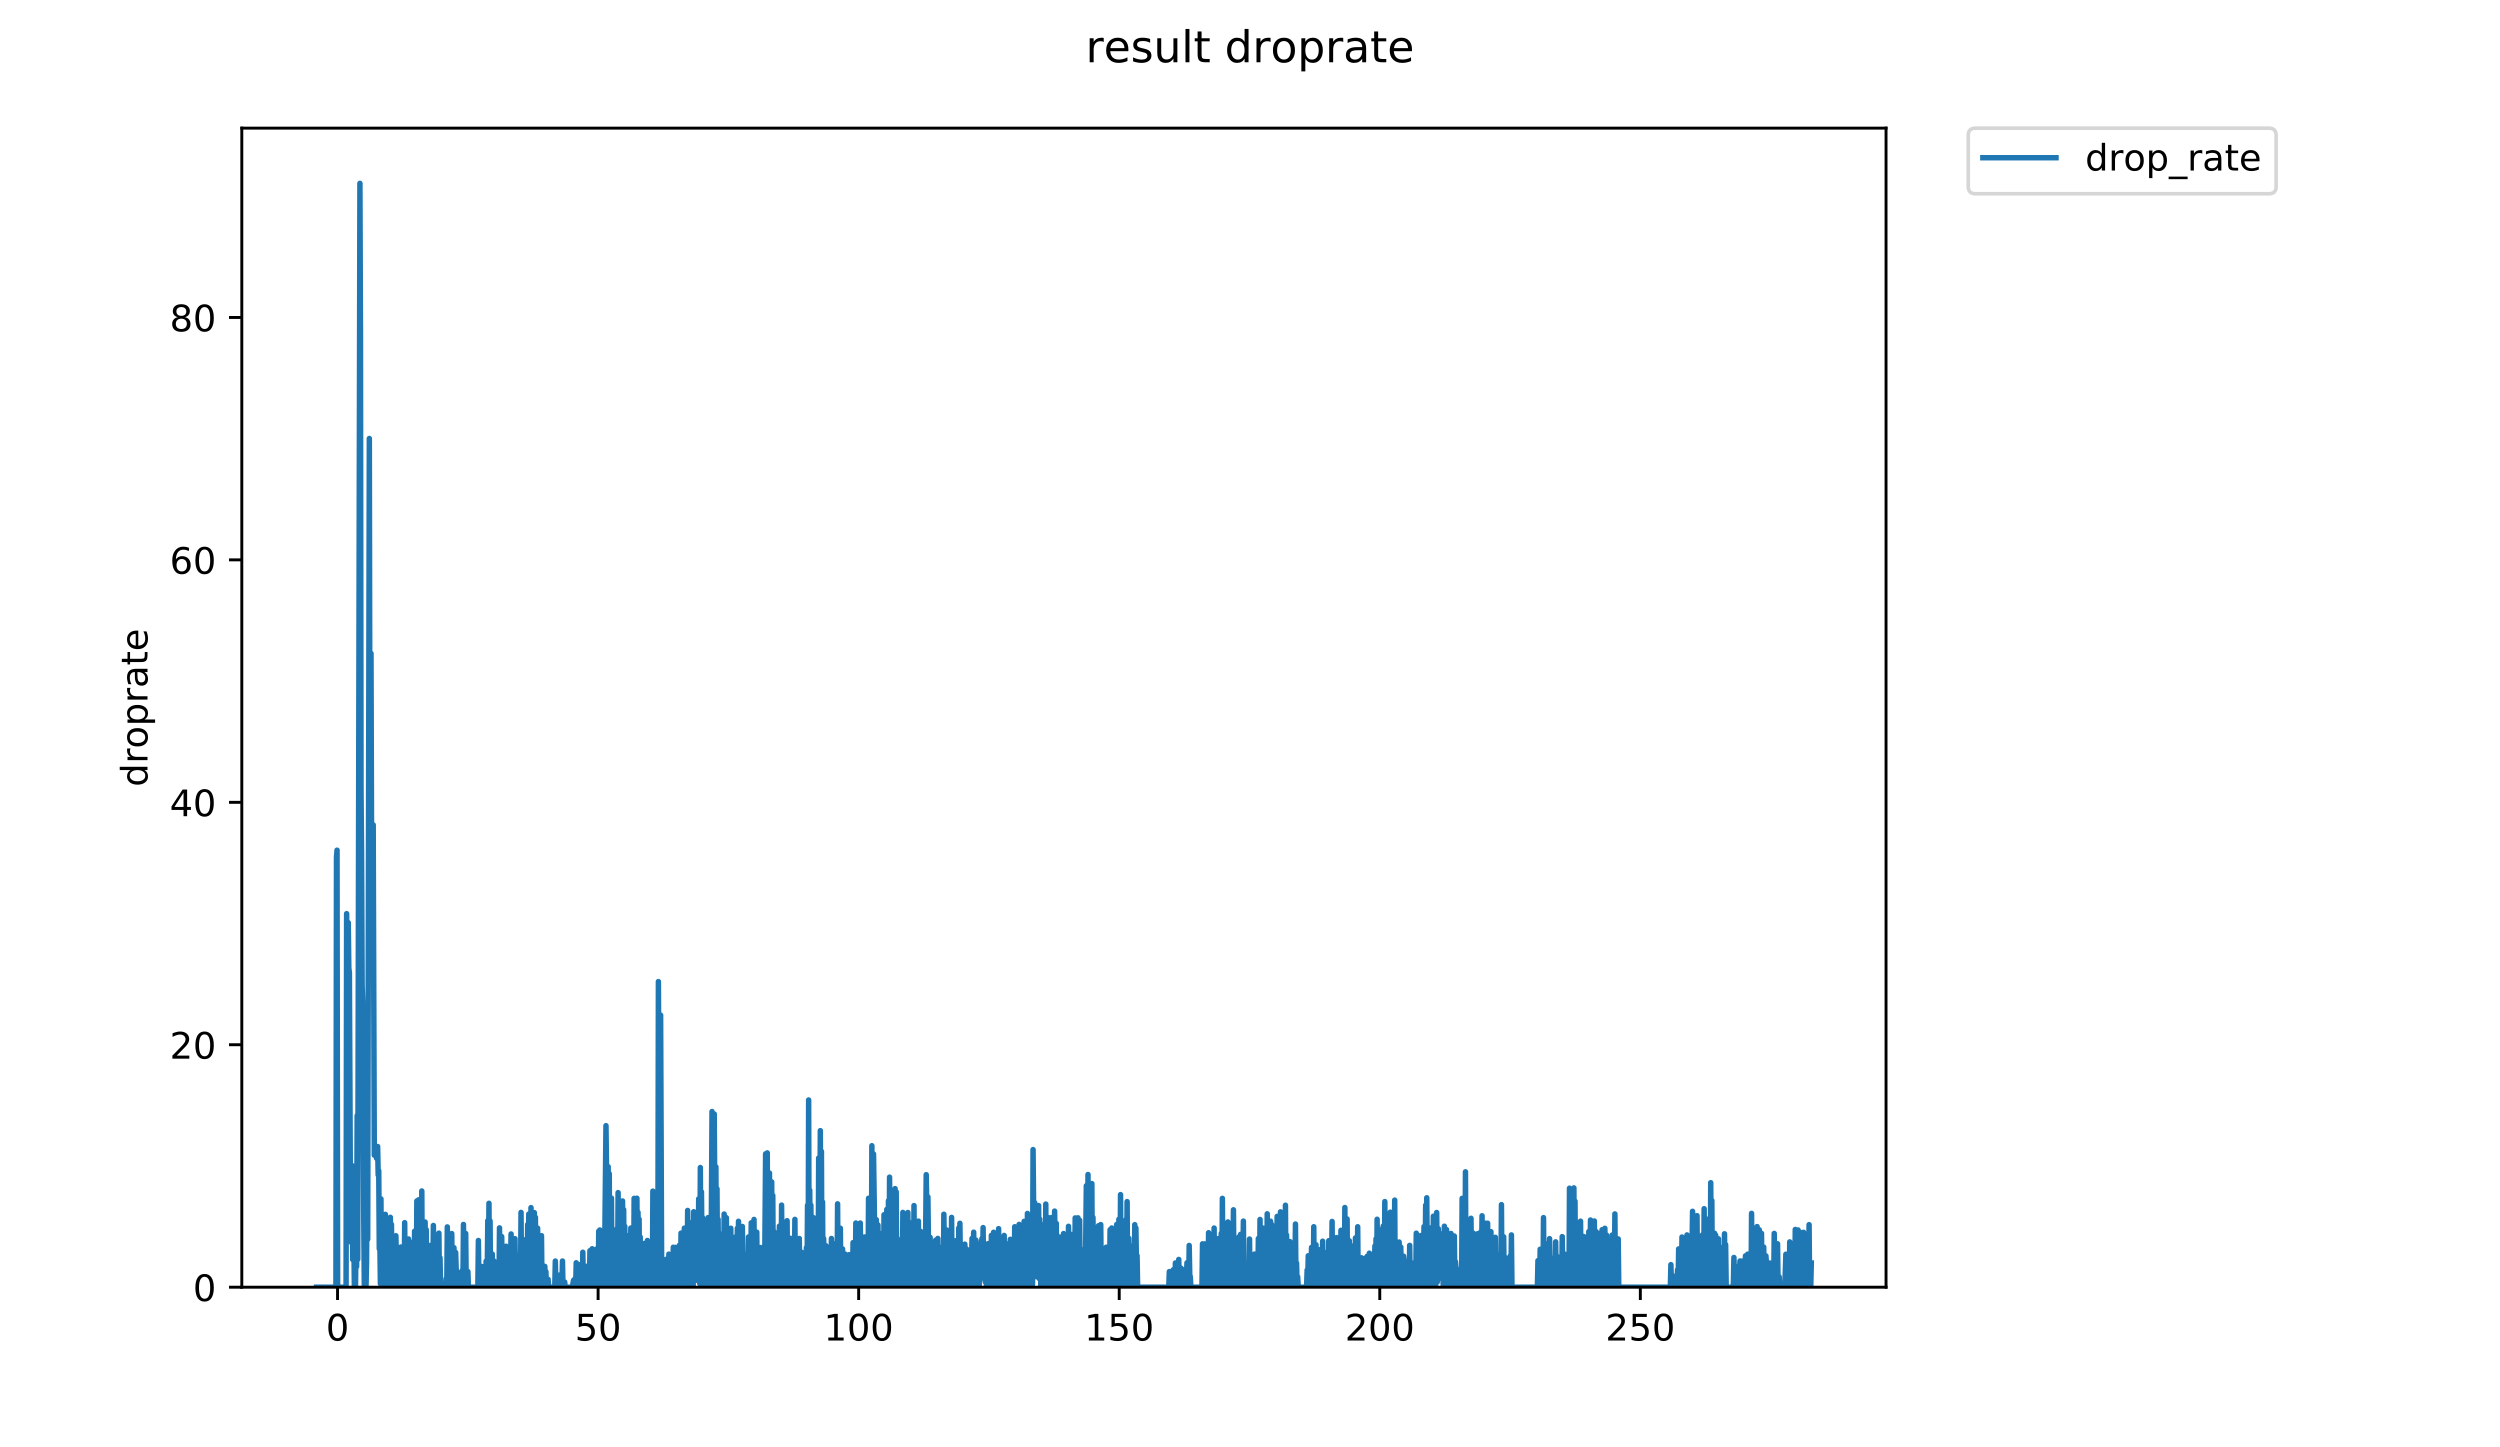 <?xml version="1.0" encoding="utf-8" standalone="no"?>
<!DOCTYPE svg PUBLIC "-//W3C//DTD SVG 1.1//EN"
  "http://www.w3.org/Graphics/SVG/1.1/DTD/svg11.dtd">
<!-- Created with matplotlib (https://matplotlib.org/) -->
<svg height="396pt" version="1.1" viewBox="0 0 684 396" width="684pt" xmlns="http://www.w3.org/2000/svg" xmlns:xlink="http://www.w3.org/1999/xlink">
 <defs>
  <style type="text/css">
*{stroke-linecap:butt;stroke-linejoin:round;}
  </style>
 </defs>
 <g id="figure_1">
  <g id="patch_1">
   <path d="M 0 396 
L 684 396 
L 684 0 
L 0 0 
z
" style="fill:#ffffff;"/>
  </g>
  <g id="axes_1">
   <g id="patch_2">
    <path d="M 66.159 352.174 
L 516.019 352.174 
L 516.019 35.062 
L 66.159 35.062 
z
" style="fill:#ffffff;"/>
   </g>
   <g id="matplotlib.axis_1">
    <g id="xtick_1">
     <g id="line2d_1">
      <defs>
       <path d="M 0 0 
L 0 3.5 
" id="m834f6fb16f" style="stroke:#000000;stroke-width:0.8;"/>
      </defs>
      <g>
       <use style="stroke:#000000;stroke-width:0.8;" x="92.352" xlink:href="#m834f6fb16f" y="352.174"/>
      </g>
     </g>
     <g id="text_1">
      <!-- 0 -->
      <defs>
       <path d="M 31.781 66.406 
Q 24.172 66.406 20.328 58.906 
Q 16.5 51.422 16.5 36.375 
Q 16.5 21.391 20.328 13.891 
Q 24.172 6.391 31.781 6.391 
Q 39.453 6.391 43.281 13.891 
Q 47.125 21.391 47.125 36.375 
Q 47.125 51.422 43.281 58.906 
Q 39.453 66.406 31.781 66.406 
z
M 31.781 74.219 
Q 44.047 74.219 50.516 64.516 
Q 56.984 54.828 56.984 36.375 
Q 56.984 17.969 50.516 8.266 
Q 44.047 -1.422 31.781 -1.422 
Q 19.531 -1.422 13.062 8.266 
Q 6.594 17.969 6.594 36.375 
Q 6.594 54.828 13.062 64.516 
Q 19.531 74.219 31.781 74.219 
z
" id="DejaVuSans-48"/>
      </defs>
      <g transform="translate(89.171 366.773)scale(0.1 -0.1)">
       <use xlink:href="#DejaVuSans-48"/>
      </g>
     </g>
    </g>
    <g id="xtick_2">
     <g id="line2d_2">
      <g>
       <use style="stroke:#000000;stroke-width:0.8;" x="163.641" xlink:href="#m834f6fb16f" y="352.174"/>
      </g>
     </g>
     <g id="text_2">
      <!-- 50 -->
      <defs>
       <path d="M 10.797 72.906 
L 49.516 72.906 
L 49.516 64.594 
L 19.828 64.594 
L 19.828 46.734 
Q 21.969 47.469 24.109 47.828 
Q 26.266 48.188 28.422 48.188 
Q 40.625 48.188 47.75 41.5 
Q 54.891 34.812 54.891 23.391 
Q 54.891 11.625 47.562 5.094 
Q 40.234 -1.422 26.906 -1.422 
Q 22.312 -1.422 17.547 -0.641 
Q 12.797 0.141 7.719 1.703 
L 7.719 11.625 
Q 12.109 9.234 16.797 8.062 
Q 21.484 6.891 26.703 6.891 
Q 35.156 6.891 40.078 11.328 
Q 45.016 15.766 45.016 23.391 
Q 45.016 31 40.078 35.438 
Q 35.156 39.891 26.703 39.891 
Q 22.75 39.891 18.812 39.016 
Q 14.891 38.141 10.797 36.281 
z
" id="DejaVuSans-53"/>
      </defs>
      <g transform="translate(157.278 366.773)scale(0.1 -0.1)">
       <use xlink:href="#DejaVuSans-53"/>
       <use x="63.623" xlink:href="#DejaVuSans-48"/>
      </g>
     </g>
    </g>
    <g id="xtick_3">
     <g id="line2d_3">
      <g>
       <use style="stroke:#000000;stroke-width:0.8;" x="234.929" xlink:href="#m834f6fb16f" y="352.174"/>
      </g>
     </g>
     <g id="text_3">
      <!-- 100 -->
      <defs>
       <path d="M 12.406 8.297 
L 28.516 8.297 
L 28.516 63.922 
L 10.984 60.406 
L 10.984 69.391 
L 28.422 72.906 
L 38.281 72.906 
L 38.281 8.297 
L 54.391 8.297 
L 54.391 0 
L 12.406 0 
z
" id="DejaVuSans-49"/>
      </defs>
      <g transform="translate(225.385 366.773)scale(0.1 -0.1)">
       <use xlink:href="#DejaVuSans-49"/>
       <use x="63.623" xlink:href="#DejaVuSans-48"/>
       <use x="127.246" xlink:href="#DejaVuSans-48"/>
      </g>
     </g>
    </g>
    <g id="xtick_4">
     <g id="line2d_4">
      <g>
       <use style="stroke:#000000;stroke-width:0.8;" x="306.218" xlink:href="#m834f6fb16f" y="352.174"/>
      </g>
     </g>
     <g id="text_4">
      <!-- 150 -->
      <g transform="translate(296.674 366.773)scale(0.1 -0.1)">
       <use xlink:href="#DejaVuSans-49"/>
       <use x="63.623" xlink:href="#DejaVuSans-53"/>
       <use x="127.246" xlink:href="#DejaVuSans-48"/>
      </g>
     </g>
    </g>
    <g id="xtick_5">
     <g id="line2d_5">
      <g>
       <use style="stroke:#000000;stroke-width:0.8;" x="377.506" xlink:href="#m834f6fb16f" y="352.174"/>
      </g>
     </g>
     <g id="text_5">
      <!-- 200 -->
      <defs>
       <path d="M 19.188 8.297 
L 53.609 8.297 
L 53.609 0 
L 7.328 0 
L 7.328 8.297 
Q 12.938 14.109 22.625 23.891 
Q 32.328 33.688 34.812 36.531 
Q 39.547 41.844 41.422 45.531 
Q 43.312 49.219 43.312 52.781 
Q 43.312 58.594 39.234 62.25 
Q 35.156 65.922 28.609 65.922 
Q 23.969 65.922 18.812 64.312 
Q 13.672 62.703 7.812 59.422 
L 7.812 69.391 
Q 13.766 71.781 18.938 73 
Q 24.125 74.219 28.422 74.219 
Q 39.75 74.219 46.484 68.547 
Q 53.219 62.891 53.219 53.422 
Q 53.219 48.922 51.531 44.891 
Q 49.859 40.875 45.406 35.406 
Q 44.188 33.984 37.641 27.219 
Q 31.109 20.453 19.188 8.297 
z
" id="DejaVuSans-50"/>
      </defs>
      <g transform="translate(367.963 366.773)scale(0.1 -0.1)">
       <use xlink:href="#DejaVuSans-50"/>
       <use x="63.623" xlink:href="#DejaVuSans-48"/>
       <use x="127.246" xlink:href="#DejaVuSans-48"/>
      </g>
     </g>
    </g>
    <g id="xtick_6">
     <g id="line2d_6">
      <g>
       <use style="stroke:#000000;stroke-width:0.8;" x="448.795" xlink:href="#m834f6fb16f" y="352.174"/>
      </g>
     </g>
     <g id="text_6">
      <!-- 250 -->
      <g transform="translate(439.251 366.773)scale(0.1 -0.1)">
       <use xlink:href="#DejaVuSans-50"/>
       <use x="63.623" xlink:href="#DejaVuSans-53"/>
       <use x="127.246" xlink:href="#DejaVuSans-48"/>
      </g>
     </g>
    </g>
   </g>
   <g id="matplotlib.axis_2">
    <g id="ytick_1">
     <g id="line2d_7">
      <defs>
       <path d="M 0 0 
L -3.5 0 
" id="m8b2f6625c7" style="stroke:#000000;stroke-width:0.8;"/>
      </defs>
      <g>
       <use style="stroke:#000000;stroke-width:0.8;" x="66.159" xlink:href="#m8b2f6625c7" y="352.174"/>
      </g>
     </g>
     <g id="text_7">
      <!-- 0 -->
      <g transform="translate(52.796 355.973)scale(0.1 -0.1)">
       <use xlink:href="#DejaVuSans-48"/>
      </g>
     </g>
    </g>
    <g id="ytick_2">
     <g id="line2d_8">
      <g>
       <use style="stroke:#000000;stroke-width:0.8;" x="66.159" xlink:href="#m8b2f6625c7" y="285.845"/>
      </g>
     </g>
     <g id="text_8">
      <!-- 20 -->
      <g transform="translate(46.434 289.644)scale(0.1 -0.1)">
       <use xlink:href="#DejaVuSans-50"/>
       <use x="63.623" xlink:href="#DejaVuSans-48"/>
      </g>
     </g>
    </g>
    <g id="ytick_3">
     <g id="line2d_9">
      <g>
       <use style="stroke:#000000;stroke-width:0.8;" x="66.159" xlink:href="#m8b2f6625c7" y="219.515"/>
      </g>
     </g>
     <g id="text_9">
      <!-- 40 -->
      <defs>
       <path d="M 37.797 64.312 
L 12.891 25.391 
L 37.797 25.391 
z
M 35.203 72.906 
L 47.609 72.906 
L 47.609 25.391 
L 58.016 25.391 
L 58.016 17.188 
L 47.609 17.188 
L 47.609 0 
L 37.797 0 
L 37.797 17.188 
L 4.891 17.188 
L 4.891 26.703 
z
" id="DejaVuSans-52"/>
      </defs>
      <g transform="translate(46.434 223.314)scale(0.1 -0.1)">
       <use xlink:href="#DejaVuSans-52"/>
       <use x="63.623" xlink:href="#DejaVuSans-48"/>
      </g>
     </g>
    </g>
    <g id="ytick_4">
     <g id="line2d_10">
      <g>
       <use style="stroke:#000000;stroke-width:0.8;" x="66.159" xlink:href="#m8b2f6625c7" y="153.186"/>
      </g>
     </g>
     <g id="text_10">
      <!-- 60 -->
      <defs>
       <path d="M 33.016 40.375 
Q 26.375 40.375 22.484 35.828 
Q 18.609 31.297 18.609 23.391 
Q 18.609 15.531 22.484 10.953 
Q 26.375 6.391 33.016 6.391 
Q 39.656 6.391 43.531 10.953 
Q 47.406 15.531 47.406 23.391 
Q 47.406 31.297 43.531 35.828 
Q 39.656 40.375 33.016 40.375 
z
M 52.594 71.297 
L 52.594 62.312 
Q 48.875 64.062 45.094 64.984 
Q 41.312 65.922 37.594 65.922 
Q 27.828 65.922 22.672 59.328 
Q 17.531 52.734 16.797 39.406 
Q 19.672 43.656 24.016 45.922 
Q 28.375 48.188 33.594 48.188 
Q 44.578 48.188 50.953 41.516 
Q 57.328 34.859 57.328 23.391 
Q 57.328 12.156 50.688 5.359 
Q 44.047 -1.422 33.016 -1.422 
Q 20.359 -1.422 13.672 8.266 
Q 6.984 17.969 6.984 36.375 
Q 6.984 53.656 15.188 63.938 
Q 23.391 74.219 37.203 74.219 
Q 40.922 74.219 44.703 73.484 
Q 48.484 72.75 52.594 71.297 
z
" id="DejaVuSans-54"/>
      </defs>
      <g transform="translate(46.434 156.985)scale(0.1 -0.1)">
       <use xlink:href="#DejaVuSans-54"/>
       <use x="63.623" xlink:href="#DejaVuSans-48"/>
      </g>
     </g>
    </g>
    <g id="ytick_5">
     <g id="line2d_11">
      <g>
       <use style="stroke:#000000;stroke-width:0.8;" x="66.159" xlink:href="#m8b2f6625c7" y="86.856"/>
      </g>
     </g>
     <g id="text_11">
      <!-- 80 -->
      <defs>
       <path d="M 31.781 34.625 
Q 24.75 34.625 20.719 30.859 
Q 16.703 27.094 16.703 20.516 
Q 16.703 13.922 20.719 10.156 
Q 24.75 6.391 31.781 6.391 
Q 38.812 6.391 42.859 10.172 
Q 46.922 13.969 46.922 20.516 
Q 46.922 27.094 42.891 30.859 
Q 38.875 34.625 31.781 34.625 
z
M 21.922 38.812 
Q 15.578 40.375 12.031 44.719 
Q 8.5 49.078 8.5 55.328 
Q 8.5 64.062 14.719 69.141 
Q 20.953 74.219 31.781 74.219 
Q 42.672 74.219 48.875 69.141 
Q 55.078 64.062 55.078 55.328 
Q 55.078 49.078 51.531 44.719 
Q 48 40.375 41.703 38.812 
Q 48.828 37.156 52.797 32.312 
Q 56.781 27.484 56.781 20.516 
Q 56.781 9.906 50.312 4.234 
Q 43.844 -1.422 31.781 -1.422 
Q 19.734 -1.422 13.25 4.234 
Q 6.781 9.906 6.781 20.516 
Q 6.781 27.484 10.781 32.312 
Q 14.797 37.156 21.922 38.812 
z
M 18.312 54.391 
Q 18.312 48.734 21.844 45.562 
Q 25.391 42.391 31.781 42.391 
Q 38.141 42.391 41.719 45.562 
Q 45.312 48.734 45.312 54.391 
Q 45.312 60.062 41.719 63.234 
Q 38.141 66.406 31.781 66.406 
Q 25.391 66.406 21.844 63.234 
Q 18.312 60.062 18.312 54.391 
z
" id="DejaVuSans-56"/>
      </defs>
      <g transform="translate(46.434 90.655)scale(0.1 -0.1)">
       <use xlink:href="#DejaVuSans-56"/>
       <use x="63.623" xlink:href="#DejaVuSans-48"/>
      </g>
     </g>
    </g>
    <g id="text_12">
     <!-- droprate -->
     <defs>
      <path d="M 45.406 46.391 
L 45.406 75.984 
L 54.391 75.984 
L 54.391 0 
L 45.406 0 
L 45.406 8.203 
Q 42.578 3.328 38.25 0.953 
Q 33.938 -1.422 27.875 -1.422 
Q 17.969 -1.422 11.734 6.484 
Q 5.516 14.406 5.516 27.297 
Q 5.516 40.188 11.734 48.094 
Q 17.969 56 27.875 56 
Q 33.938 56 38.25 53.625 
Q 42.578 51.266 45.406 46.391 
z
M 14.797 27.297 
Q 14.797 17.391 18.875 11.75 
Q 22.953 6.109 30.078 6.109 
Q 37.203 6.109 41.297 11.75 
Q 45.406 17.391 45.406 27.297 
Q 45.406 37.203 41.297 42.844 
Q 37.203 48.484 30.078 48.484 
Q 22.953 48.484 18.875 42.844 
Q 14.797 37.203 14.797 27.297 
z
" id="DejaVuSans-100"/>
      <path d="M 41.109 46.297 
Q 39.594 47.172 37.812 47.578 
Q 36.031 48 33.891 48 
Q 26.266 48 22.188 43.047 
Q 18.109 38.094 18.109 28.812 
L 18.109 0 
L 9.078 0 
L 9.078 54.688 
L 18.109 54.688 
L 18.109 46.188 
Q 20.953 51.172 25.484 53.578 
Q 30.031 56 36.531 56 
Q 37.453 56 38.578 55.875 
Q 39.703 55.766 41.062 55.516 
z
" id="DejaVuSans-114"/>
      <path d="M 30.609 48.391 
Q 23.391 48.391 19.188 42.75 
Q 14.984 37.109 14.984 27.297 
Q 14.984 17.484 19.156 11.844 
Q 23.344 6.203 30.609 6.203 
Q 37.797 6.203 41.984 11.859 
Q 46.188 17.531 46.188 27.297 
Q 46.188 37.016 41.984 42.703 
Q 37.797 48.391 30.609 48.391 
z
M 30.609 56 
Q 42.328 56 49.016 48.375 
Q 55.719 40.766 55.719 27.297 
Q 55.719 13.875 49.016 6.219 
Q 42.328 -1.422 30.609 -1.422 
Q 18.844 -1.422 12.172 6.219 
Q 5.516 13.875 5.516 27.297 
Q 5.516 40.766 12.172 48.375 
Q 18.844 56 30.609 56 
z
" id="DejaVuSans-111"/>
      <path d="M 18.109 8.203 
L 18.109 -20.797 
L 9.078 -20.797 
L 9.078 54.688 
L 18.109 54.688 
L 18.109 46.391 
Q 20.953 51.266 25.266 53.625 
Q 29.594 56 35.594 56 
Q 45.562 56 51.781 48.094 
Q 58.016 40.188 58.016 27.297 
Q 58.016 14.406 51.781 6.484 
Q 45.562 -1.422 35.594 -1.422 
Q 29.594 -1.422 25.266 0.953 
Q 20.953 3.328 18.109 8.203 
z
M 48.688 27.297 
Q 48.688 37.203 44.609 42.844 
Q 40.531 48.484 33.406 48.484 
Q 26.266 48.484 22.188 42.844 
Q 18.109 37.203 18.109 27.297 
Q 18.109 17.391 22.188 11.75 
Q 26.266 6.109 33.406 6.109 
Q 40.531 6.109 44.609 11.75 
Q 48.688 17.391 48.688 27.297 
z
" id="DejaVuSans-112"/>
      <path d="M 34.281 27.484 
Q 23.391 27.484 19.188 25 
Q 14.984 22.516 14.984 16.5 
Q 14.984 11.719 18.141 8.906 
Q 21.297 6.109 26.703 6.109 
Q 34.188 6.109 38.703 11.406 
Q 43.219 16.703 43.219 25.484 
L 43.219 27.484 
z
M 52.203 31.203 
L 52.203 0 
L 43.219 0 
L 43.219 8.297 
Q 40.141 3.328 35.547 0.953 
Q 30.953 -1.422 24.312 -1.422 
Q 15.922 -1.422 10.953 3.297 
Q 6 8.016 6 15.922 
Q 6 25.141 12.172 29.828 
Q 18.359 34.516 30.609 34.516 
L 43.219 34.516 
L 43.219 35.406 
Q 43.219 41.609 39.141 45 
Q 35.062 48.391 27.688 48.391 
Q 23 48.391 18.547 47.266 
Q 14.109 46.141 10.016 43.891 
L 10.016 52.203 
Q 14.938 54.109 19.578 55.047 
Q 24.219 56 28.609 56 
Q 40.484 56 46.344 49.844 
Q 52.203 43.703 52.203 31.203 
z
" id="DejaVuSans-97"/>
      <path d="M 18.312 70.219 
L 18.312 54.688 
L 36.812 54.688 
L 36.812 47.703 
L 18.312 47.703 
L 18.312 18.016 
Q 18.312 11.328 20.141 9.422 
Q 21.969 7.516 27.594 7.516 
L 36.812 7.516 
L 36.812 0 
L 27.594 0 
Q 17.188 0 13.234 3.875 
Q 9.281 7.766 9.281 18.016 
L 9.281 47.703 
L 2.688 47.703 
L 2.688 54.688 
L 9.281 54.688 
L 9.281 70.219 
z
" id="DejaVuSans-116"/>
      <path d="M 56.203 29.594 
L 56.203 25.203 
L 14.891 25.203 
Q 15.484 15.922 20.484 11.062 
Q 25.484 6.203 34.422 6.203 
Q 39.594 6.203 44.453 7.469 
Q 49.312 8.734 54.109 11.281 
L 54.109 2.781 
Q 49.266 0.734 44.188 -0.344 
Q 39.109 -1.422 33.891 -1.422 
Q 20.797 -1.422 13.156 6.188 
Q 5.516 13.812 5.516 26.812 
Q 5.516 40.234 12.766 48.109 
Q 20.016 56 32.328 56 
Q 43.359 56 49.781 48.891 
Q 56.203 41.797 56.203 29.594 
z
M 47.219 32.234 
Q 47.125 39.594 43.094 43.984 
Q 39.062 48.391 32.422 48.391 
Q 24.906 48.391 20.391 44.141 
Q 15.875 39.891 15.188 32.172 
z
" id="DejaVuSans-101"/>
     </defs>
     <g transform="translate(40.354 215.236)rotate(-90)scale(0.1 -0.1)">
      <use xlink:href="#DejaVuSans-100"/>
      <use x="63.477" xlink:href="#DejaVuSans-114"/>
      <use x="104.559" xlink:href="#DejaVuSans-111"/>
      <use x="165.74" xlink:href="#DejaVuSans-112"/>
      <use x="229.217" xlink:href="#DejaVuSans-114"/>
      <use x="270.33" xlink:href="#DejaVuSans-97"/>
      <use x="331.609" xlink:href="#DejaVuSans-116"/>
      <use x="370.818" xlink:href="#DejaVuSans-101"/>
     </g>
    </g>
   </g>
   <g id="line2d_12">
    <path clip-path="url(#p4d69ec2432)" d="M 86.607 352.174 
L 91.91 352.174 
L 92.061 234.569 
L 92.213 232.61 
L 92.37 352.174 
L 94.685 352.174 
L 94.836 249.983 
L 94.986 270.333 
L 95.136 274.98 
L 95.286 252.441 
L 95.436 264.848 
L 95.592 266.14 
L 95.892 332.19 
L 96.044 339.873 
L 96.35 318.916 
L 96.502 344.615 
L 96.652 338.87 
L 96.802 337.381 
L 96.954 352.174 
L 97.263 352.174 
L 97.414 339.908 
L 97.566 346.545 
L 97.718 305.199 
L 97.869 344.561 
L 98.473 50.163 
L 98.624 91.695 
L 98.774 216.089 
L 98.925 233.559 
L 99.076 269.5 
L 99.226 274.139 
L 99.528 334.196 
L 99.679 352.174 
L 99.832 326.843 
L 99.987 348.469 
L 100.138 352.174 
L 100.288 345.067 
L 100.445 320.109 
L 100.597 339.058 
L 101.05 119.973 
L 101.201 209.836 
L 101.354 233.025 
L 101.504 178.77 
L 101.655 229.588 
L 101.805 230.665 
L 102.108 225.674 
L 102.409 316.064 
L 102.562 316.054 
L 102.713 314.905 
L 102.866 314.7 
L 103.018 316.892 
L 103.169 316.59 
L 103.319 313.688 
L 103.471 321.51 
L 103.622 320.294 
L 103.772 341.676 
L 103.922 338.87 
L 104.073 351.225 
L 104.224 328.011 
L 104.377 351.232 
L 104.527 332.247 
L 104.679 352.174 
L 104.982 337.403 
L 105.132 333.169 
L 105.283 350.751 
L 105.434 332.247 
L 105.592 352.174 
L 105.744 348.389 
L 105.894 338.851 
L 106.046 352.174 
L 106.648 352.174 
L 106.798 333.059 
L 106.948 342.139 
L 107.098 334.995 
L 107.252 347.065 
L 107.41 349.441 
L 107.71 342.63 
L 107.86 352.174 
L 108.16 352.174 
L 108.313 338.101 
L 108.615 352.174 
L 108.764 352.174 
L 108.915 348.843 
L 109.066 342.211 
L 109.215 352.174 
L 109.365 348.824 
L 109.515 351.22 
L 109.665 341.183 
L 109.816 352.174 
L 110.571 352.174 
L 110.721 334.518 
L 110.871 352.174 
L 111.021 352.174 
L 111.172 342.658 
L 111.472 352.174 
L 111.622 352.174 
L 111.774 338.984 
L 111.927 352.174 
L 112.077 340.754 
L 112.379 352.174 
L 112.68 341.706 
L 112.83 352.174 
L 112.981 339.856 
L 113.282 352.174 
L 113.432 336.86 
L 113.896 352.174 
L 114.047 328.586 
L 114.199 346.537 
L 114.499 328.28 
L 114.655 329.541 
L 114.805 350.274 
L 114.955 337.339 
L 115.104 352.174 
L 115.254 352.174 
L 115.404 325.853 
L 115.554 352.174 
L 115.706 342.806 
L 115.856 350.263 
L 116.006 352.174 
L 116.156 346.431 
L 116.309 334.349 
L 116.461 352.174 
L 116.611 336.427 
L 116.76 352.174 
L 117.062 344.604 
L 117.364 352.174 
L 117.514 340.771 
L 117.818 352.174 
L 118.118 344.528 
L 118.267 344.996 
L 118.418 349.315 
L 118.57 335.287 
L 118.721 352.174 
L 118.871 342.63 
L 119.021 352.174 
L 119.172 345.047 
L 119.475 352.174 
L 119.625 342.168 
L 119.929 352.174 
L 120.079 337.381 
L 120.23 351.699 
L 120.381 344.097 
L 120.533 351.235 
L 121 352.174 
L 121.923 352.174 
L 122.077 349.858 
L 122.233 352.174 
L 122.384 335.686 
L 122.535 352.174 
L 122.837 352.174 
L 122.988 339.309 
L 123.14 352.174 
L 123.296 352.174 
L 123.599 337.508 
L 123.75 352.174 
L 123.906 343.86 
L 124.056 352.174 
L 124.209 341.37 
L 124.362 352.174 
L 124.512 352.174 
L 124.663 342.671 
L 124.966 352.174 
L 125.117 347.928 
L 125.268 352.174 
L 125.421 348.427 
L 125.576 352.174 
L 125.727 352.174 
L 125.878 349.331 
L 126.033 349.858 
L 126.192 352.174 
L 126.347 352.174 
L 126.501 347.542 
L 126.652 352.174 
L 126.803 335.02 
L 126.956 352.174 
L 127.11 349.842 
L 127.261 352.174 
L 127.412 337.487 
L 127.563 352.174 
L 127.865 352.174 
L 128.016 347.904 
L 128.167 352.174 
L 130.736 352.174 
L 130.888 339.4 
L 131.039 352.174 
L 131.343 352.174 
L 131.493 348.843 
L 131.643 352.174 
L 131.795 346.505 
L 131.945 352.174 
L 132.247 352.174 
L 132.398 346.963 
L 132.548 352.174 
L 132.7 352.174 
L 132.853 351.705 
L 133.003 345.037 
L 133.153 352.174 
L 133.304 348.368 
L 133.462 333.952 
L 133.621 351.275 
L 133.78 329.224 
L 133.93 352.174 
L 134.08 334.041 
L 134.231 352.174 
L 134.53 352.174 
L 134.68 343.108 
L 134.831 350.745 
L 134.98 348.829 
L 135.13 344.996 
L 135.28 345.484 
L 135.431 352.174 
L 136.215 352.174 
L 136.365 345.503 
L 136.515 352.174 
L 136.665 335.95 
L 136.815 352.174 
L 137.118 352.174 
L 137.267 338.336 
L 137.417 352.174 
L 137.567 352.174 
L 137.867 342.139 
L 138.017 352.174 
L 138.167 352.174 
L 138.471 340.964 
L 138.621 352.174 
L 138.772 349.798 
L 138.925 341.912 
L 139.378 352.174 
L 139.528 352.174 
L 139.832 337.612 
L 139.985 352.174 
L 140.286 352.174 
L 140.436 339.767 
L 140.586 350.274 
L 140.737 351.225 
L 140.889 338.908 
L 141.04 349.812 
L 141.191 350.749 
L 141.342 346.489 
L 141.495 351.236 
L 141.646 346.977 
L 141.797 348.853 
L 141.948 352.174 
L 142.251 343.211 
L 142.402 352.174 
L 142.553 331.714 
L 142.707 352.174 
L 142.858 340.852 
L 143.011 345.607 
L 143.165 344.742 
L 143.32 339.223 
L 143.472 349.825 
L 143.623 339.364 
L 143.773 352.174 
L 143.924 345.037 
L 144.074 346.933 
L 144.225 347.423 
L 144.375 335.02 
L 144.526 352.174 
L 144.676 332.161 
L 144.827 346.472 
L 144.978 347.423 
L 145.128 351.699 
L 145.28 330.411 
L 145.43 352.174 
L 145.583 336.716 
L 145.886 352.174 
L 146.036 352.174 
L 146.187 331.772 
L 146.337 352.174 
L 146.488 333.059 
L 146.638 352.174 
L 146.788 352.174 
L 146.939 351.225 
L 147.09 336.019 
L 147.24 352.174 
L 147.391 352.174 
L 147.541 340.754 
L 147.693 351.228 
L 147.844 352.174 
L 147.994 352.174 
L 148.147 338.081 
L 148.297 352.174 
L 148.603 352.174 
L 148.753 346.456 
L 148.904 352.174 
L 149.054 346.472 
L 149.205 350.749 
L 149.355 347.898 
L 149.506 352.174 
L 149.808 352.174 
L 149.961 350.021 
L 150.118 352.174 
L 151.787 352.174 
L 151.938 345.027 
L 152.088 352.174 
L 152.688 352.174 
L 152.839 349.802 
L 152.989 350.745 
L 153.14 348.839 
L 153.289 352.174 
L 153.739 352.174 
L 153.889 345.016 
L 154.039 352.174 
L 154.19 350.751 
L 154.343 352.174 
L 154.493 350.751 
L 154.644 352.174 
L 156.599 352.174 
L 156.903 350.308 
L 157.053 350.755 
L 157.203 352.174 
L 157.353 349.785 
L 157.504 352.174 
L 157.654 345.493 
L 157.803 352.174 
L 157.953 350.26 
L 158.103 352.174 
L 158.253 345.971 
L 158.406 352.174 
L 159.007 352.174 
L 159.157 350.263 
L 159.307 352.174 
L 159.456 342.617 
L 159.606 352.174 
L 160.057 352.174 
L 160.357 346.456 
L 160.507 352.174 
L 160.657 352.174 
L 160.807 346.44 
L 160.957 351.224 
L 161.108 352.174 
L 161.259 352.174 
L 161.409 342.182 
L 161.71 352.174 
L 161.86 352.174 
L 162.01 341.661 
L 162.309 352.174 
L 162.459 350.265 
L 162.76 343.622 
L 162.909 352.174 
L 163.21 341.736 
L 163.36 352.174 
L 163.663 352.174 
L 163.813 336.86 
L 163.962 352.174 
L 164.113 336.517 
L 164.264 348.848 
L 164.414 348.839 
L 164.564 338.794 
L 164.722 352.174 
L 165.338 352.174 
L 165.793 307.985 
L 166.243 343.094 
L 166.393 319.201 
L 166.542 352.174 
L 166.692 321.112 
L 166.842 350.743 
L 166.993 339.838 
L 167.144 352.174 
L 167.293 327.802 
L 167.444 352.174 
L 167.595 338.889 
L 167.895 352.174 
L 168.047 341.339 
L 168.197 349.311 
L 168.35 339.058 
L 168.507 352.174 
L 168.657 352.174 
L 168.809 336.18 
L 168.961 352.174 
L 169.113 326.301 
L 169.264 352.174 
L 169.414 338.336 
L 169.716 352.174 
L 169.868 342.239 
L 170.019 340.347 
L 170.172 352.174 
L 170.324 328.586 
L 170.478 346.569 
L 170.633 330.956 
L 170.785 352.174 
L 170.935 335.52 
L 171.087 352.174 
L 171.237 340.754 
L 171.387 352.174 
L 171.537 352.174 
L 171.687 350.265 
L 171.84 338.081 
L 171.99 352.174 
L 172.143 343.249 
L 172.293 352.174 
L 172.444 352.174 
L 172.594 335.996 
L 172.745 352.174 
L 172.895 352.174 
L 173.045 341.183 
L 173.349 352.174 
L 173.499 327.872 
L 173.651 351.701 
L 173.8 338.813 
L 174.105 352.174 
L 174.254 327.837 
L 174.404 350.743 
L 174.555 331.684 
L 174.705 352.174 
L 174.855 333.564 
L 175.005 352.174 
L 175.156 338.434 
L 175.308 352.174 
L 175.46 352.174 
L 175.611 341.706 
L 175.912 352.174 
L 176.061 352.174 
L 176.211 340.227 
L 176.361 352.174 
L 176.511 342.124 
L 176.66 341.183 
L 176.81 352.174 
L 176.966 352.174 
L 177.123 339.401 
L 177.273 352.174 
L 177.572 352.174 
L 177.722 346.91 
L 178.022 352.174 
L 178.172 344.539 
L 178.327 343.349 
L 178.477 352.174 
L 178.627 325.891 
L 178.776 352.174 
L 178.926 334.041 
L 179.076 350.743 
L 179.226 352.174 
L 179.984 352.174 
L 180.138 268.565 
L 180.292 302.009 
L 180.444 290.932 
L 180.594 301.519 
L 180.744 277.732 
L 181.047 352.174 
L 181.801 352.174 
L 181.951 351.698 
L 182.252 344.55 
L 182.403 352.174 
L 182.553 352.174 
L 182.704 346.955 
L 182.855 349.323 
L 183.005 343.134 
L 183.155 352.174 
L 183.761 352.174 
L 183.912 345.56 
L 184.068 352.174 
L 184.218 341.246 
L 184.368 352.174 
L 184.519 348.357 
L 184.67 350.287 
L 184.822 341.293 
L 184.973 350.757 
L 185.124 352.174 
L 185.427 342.239 
L 185.58 352.174 
L 185.73 349.798 
L 185.88 340.722 
L 186.03 352.174 
L 186.18 352.174 
L 186.33 337.381 
L 186.48 352.174 
L 186.63 352.174 
L 186.78 347.879 
L 186.935 337.755 
L 187.086 352.174 
L 187.237 336.019 
L 187.388 346.489 
L 187.539 340.771 
L 187.689 344.085 
L 187.84 352.174 
L 187.99 352.174 
L 188.14 331.178 
L 188.292 352.174 
L 188.443 341.199 
L 188.593 340.754 
L 188.893 352.174 
L 189.043 334.569 
L 189.193 346.925 
L 189.344 337.879 
L 189.645 352.174 
L 189.798 331.534 
L 189.951 350.306 
L 190.103 340.414 
L 190.407 350.303 
L 190.558 331.743 
L 190.708 343.147 
L 190.859 334.067 
L 191.01 350.292 
L 191.162 328.011 
L 191.313 349.34 
L 191.464 351.225 
L 191.615 319.436 
L 191.768 352.174 
L 191.919 326.079 
L 192.069 343.147 
L 192.22 333.141 
L 192.37 352.174 
L 192.521 338.375 
L 192.675 352.174 
L 192.977 352.174 
L 193.127 335.045 
L 193.278 352.174 
L 193.579 352.174 
L 193.73 333.141 
L 193.88 352.174 
L 194.508 352.174 
L 194.809 304.116 
L 194.96 306.691 
L 195.265 312.172 
L 195.416 304.796 
L 195.717 350.268 
L 195.867 319.248 
L 196.017 352.174 
L 196.168 325.246 
L 196.318 352.174 
L 196.469 333.59 
L 196.619 352.174 
L 196.769 352.174 
L 197.072 337.632 
L 197.223 352.174 
L 197.373 352.174 
L 197.524 344.108 
L 197.826 352.174 
L 197.978 352.174 
L 198.128 332.161 
L 198.28 352.174 
L 198.58 352.174 
L 198.731 333.169 
L 198.882 352.174 
L 199.184 352.174 
L 199.335 345.532 
L 199.488 345.158 
L 199.639 352.174 
L 199.79 352.174 
L 199.941 336.043 
L 200.092 352.174 
L 200.243 344.604 
L 200.394 345.532 
L 200.545 352.174 
L 200.696 352.174 
L 200.998 340.803 
L 201.152 351.239 
L 201.302 338.375 
L 201.452 352.174 
L 201.754 336.043 
L 201.905 352.174 
L 202.056 334.145 
L 202.207 352.174 
L 202.358 352.174 
L 202.509 346.481 
L 202.659 345.037 
L 202.809 346.925 
L 202.959 352.174 
L 203.11 335.568 
L 203.261 346.963 
L 203.412 348.378 
L 203.564 344.637 
L 203.715 352.174 
L 203.865 352.174 
L 204.018 343.261 
L 204.172 343.336 
L 204.326 352.174 
L 204.486 352.174 
L 204.636 350.279 
L 204.787 338.434 
L 204.938 352.174 
L 205.089 343.147 
L 205.239 343.634 
L 205.389 347.402 
L 205.54 334.569 
L 205.69 352.174 
L 205.84 345.027 
L 205.99 346.918 
L 206.14 352.174 
L 206.291 333.644 
L 206.442 349.331 
L 206.593 344.108 
L 206.898 352.174 
L 207.05 337.121 
L 207.201 352.174 
L 207.352 343.634 
L 207.502 348.368 
L 207.655 341.883 
L 207.807 351.702 
L 207.959 349.348 
L 208.111 341.324 
L 208.413 352.174 
L 209.168 352.174 
L 209.47 315.693 
L 209.621 322.283 
L 209.772 340.771 
L 209.922 315.43 
L 210.072 349.311 
L 210.224 321.51 
L 210.375 352.174 
L 210.526 320.949 
L 210.677 343.634 
L 210.828 332.304 
L 210.979 336.495 
L 211.131 323.356 
L 211.282 344.594 
L 211.433 327.064 
L 211.584 352.174 
L 211.734 336.926 
L 211.885 349.802 
L 212.036 352.174 
L 212.187 338.434 
L 212.338 352.174 
L 212.488 352.174 
L 212.639 341.23 
L 212.94 352.174 
L 213.09 347.402 
L 213.24 335.472 
L 213.541 352.174 
L 213.691 352.174 
L 213.84 329.714 
L 213.994 349.839 
L 214.295 345.484 
L 214.445 352.174 
L 214.595 352.174 
L 214.894 342.124 
L 215.044 352.174 
L 215.194 352.174 
L 215.343 333.989 
L 215.498 350.785 
L 215.653 352.174 
L 215.805 341.324 
L 215.961 352.174 
L 216.11 352.174 
L 216.26 338.794 
L 216.41 352.174 
L 216.71 352.174 
L 216.864 343.312 
L 217.172 352.174 
L 217.326 350.316 
L 217.481 333.62 
L 217.63 351.223 
L 217.78 340.705 
L 218.08 352.174 
L 218.232 345.078 
L 218.382 345.988 
L 218.532 352.174 
L 218.683 338.851 
L 218.834 350.279 
L 218.984 352.174 
L 219.283 342.603 
L 219.433 352.174 
L 219.734 346.489 
L 219.884 352.174 
L 220.184 344.062 
L 220.335 352.174 
L 220.639 341.324 
L 220.789 352.174 
L 220.939 329.746 
L 221.092 352.174 
L 221.243 300.952 
L 221.394 351.227 
L 221.545 325.642 
L 221.696 352.174 
L 221.85 329.721 
L 222 351.699 
L 222.151 336.019 
L 222.301 350.747 
L 222.451 333.087 
L 222.604 352.174 
L 222.756 333.277 
L 222.906 352.174 
L 223.838 352.174 
L 223.989 316.842 
L 224.292 337.487 
L 224.442 309.35 
L 224.592 352.174 
L 224.743 315.007 
L 224.893 352.174 
L 225.044 328.859 
L 225.194 351.698 
L 225.345 338.851 
L 225.657 352.174 
L 225.973 340.832 
L 226.124 352.174 
L 226.276 350.287 
L 226.426 342.671 
L 226.576 352.174 
L 226.727 352.174 
L 226.878 343.646 
L 227.029 345.057 
L 227.179 352.174 
L 227.33 350.751 
L 227.481 338.851 
L 227.639 349.445 
L 227.798 352.174 
L 227.957 342.274 
L 228.108 352.174 
L 228.26 348.877 
L 228.41 340.296 
L 228.56 352.174 
L 228.864 347.029 
L 229.014 352.174 
L 229.165 329.367 
L 229.315 352.174 
L 229.466 339.345 
L 229.616 340.296 
L 229.768 350.284 
L 229.919 336.043 
L 230.069 352.174 
L 230.371 352.174 
L 230.521 341.706 
L 230.673 344.626 
L 230.824 352.174 
L 230.978 352.174 
L 231.129 350.282 
L 231.279 343.147 
L 231.429 352.174 
L 231.579 352.174 
L 231.883 343.766 
L 232.034 352.174 
L 232.184 352.174 
L 232.337 343.287 
L 232.64 352.174 
L 232.79 352.174 
L 232.942 343.67 
L 233.093 350.753 
L 233.244 350.279 
L 233.397 339.978 
L 233.548 352.174 
L 233.851 352.174 
L 234.007 350.788 
L 234.157 334.619 
L 234.308 352.174 
L 234.459 350.755 
L 234.61 341.215 
L 234.76 352.174 
L 234.911 344.074 
L 235.061 342.182 
L 235.213 352.174 
L 235.364 334.619 
L 235.667 352.174 
L 235.818 342.225 
L 235.972 349.372 
L 236.123 348.395 
L 236.274 342.685 
L 236.427 352.174 
L 236.578 338.434 
L 236.882 352.174 
L 237.182 339.29 
L 237.332 352.174 
L 237.482 352.174 
L 237.632 327.837 
L 237.784 352.174 
L 238.391 352.174 
L 238.541 313.466 
L 238.691 335.448 
L 238.845 334.034 
L 238.997 315.745 
L 239.298 336.539 
L 239.451 338.532 
L 239.601 351.224 
L 239.752 333.697 
L 239.904 352.174 
L 240.054 351.223 
L 240.205 335.142 
L 240.355 352.174 
L 240.506 338.415 
L 240.66 349.387 
L 240.813 352.174 
L 241.115 337.529 
L 241.265 352.174 
L 241.416 339.803 
L 241.567 344.131 
L 241.718 352.174 
L 241.869 332.36 
L 242.021 352.174 
L 242.172 350.284 
L 242.324 338.081 
L 242.475 352.174 
L 242.627 330.884 
L 242.778 352.174 
L 242.929 350.282 
L 243.081 328.519 
L 243.232 352.174 
L 243.385 322.067 
L 243.536 352.174 
L 243.687 332.749 
L 243.838 352.174 
L 243.989 333.67 
L 244.139 349.802 
L 244.29 352.174 
L 244.442 340.347 
L 244.593 345.532 
L 244.744 338.908 
L 244.895 325.207 
L 245.046 352.174 
L 245.197 326.079 
L 245.351 348.904 
L 245.506 338.853 
L 245.661 352.174 
L 245.816 352.174 
L 245.967 344.604 
L 246.118 345.067 
L 246.269 352.174 
L 246.42 350.276 
L 246.571 340.313 
L 246.722 351.225 
L 246.873 350.282 
L 247.024 331.714 
L 247.178 352.174 
L 247.33 350.757 
L 247.481 337.981 
L 247.636 352.174 
L 247.787 352.174 
L 247.938 344.561 
L 248.088 346.456 
L 248.239 352.174 
L 248.389 331.743 
L 248.539 351.223 
L 248.69 341.706 
L 248.848 340.816 
L 248.999 352.174 
L 249.15 334.594 
L 249.305 351.712 
L 249.458 352.174 
L 249.609 336.157 
L 249.763 350.775 
L 249.917 352.174 
L 250.071 329.847 
L 250.221 352.174 
L 250.372 340.771 
L 250.672 352.174 
L 250.822 338.356 
L 250.972 335.926 
L 251.123 352.174 
L 251.273 334.093 
L 251.423 352.174 
L 251.573 352.174 
L 251.873 336.904 
L 252.023 352.174 
L 252.322 352.174 
L 252.473 339.785 
L 252.627 352.174 
L 253.101 352.174 
L 253.412 321.388 
L 253.722 338.798 
L 253.872 327.467 
L 254.174 352.174 
L 254.325 347.423 
L 254.478 338.532 
L 254.628 352.174 
L 255.23 352.174 
L 255.382 342.239 
L 255.532 352.174 
L 255.832 352.174 
L 255.983 339.327 
L 256.133 352.174 
L 256.284 352.174 
L 256.435 348.373 
L 256.585 338.832 
L 256.736 352.174 
L 256.886 352.174 
L 257.186 341.676 
L 257.337 352.174 
L 257.638 352.174 
L 257.788 341.215 
L 257.938 343.597 
L 258.089 352.174 
L 258.239 332.218 
L 258.389 342.63 
L 258.539 336.904 
L 258.689 342.153 
L 258.839 352.174 
L 258.99 336.517 
L 259.142 352.174 
L 259.294 339.058 
L 259.596 352.174 
L 259.747 348.872 
L 259.899 340.884 
L 260.05 352.174 
L 260.201 352.174 
L 260.355 333.076 
L 260.505 352.174 
L 260.655 340.227 
L 260.809 349.842 
L 260.959 342.644 
L 261.261 352.174 
L 261.414 339.473 
L 261.566 352.174 
L 261.717 352.174 
L 261.867 346.925 
L 262.017 351.223 
L 262.17 352.174 
L 262.32 335.973 
L 262.472 344.647 
L 262.624 334.694 
L 262.774 346.448 
L 262.923 341.661 
L 263.073 346.91 
L 263.373 345.027 
L 263.524 342.658 
L 263.674 352.174 
L 263.825 351.225 
L 263.977 340.397 
L 264.127 352.174 
L 264.28 348.877 
L 264.43 341.721 
L 264.584 352.174 
L 264.736 352.174 
L 264.888 346.545 
L 265.192 352.174 
L 265.343 346.481 
L 265.495 352.174 
L 265.646 352.174 
L 265.948 338.832 
L 266.099 352.174 
L 266.401 337.121 
L 266.551 352.174 
L 266.701 352.174 
L 267.002 339.29 
L 267.152 352.174 
L 267.919 352.174 
L 268.069 342.153 
L 268.371 349.802 
L 268.521 339.767 
L 268.671 338.832 
L 268.821 347.879 
L 268.975 335.871 
L 269.125 348.848 
L 269.275 342.63 
L 269.426 343.159 
L 269.576 350.745 
L 269.727 345.513 
L 269.878 351.7 
L 270.028 346.456 
L 270.178 352.174 
L 270.329 340.262 
L 270.481 352.174 
L 270.786 352.174 
L 270.939 346.076 
L 271.09 351.701 
L 271.242 338.001 
L 271.392 352.174 
L 271.543 352.174 
L 271.694 350.287 
L 271.847 337.142 
L 272.003 352.174 
L 272.304 352.174 
L 272.458 350.314 
L 272.761 343.185 
L 272.915 352.174 
L 273.067 352.174 
L 273.219 336.157 
L 273.37 352.174 
L 273.823 352.174 
L 274.129 343.287 
L 274.283 352.174 
L 274.434 352.174 
L 274.588 350.779 
L 274.74 338.021 
L 274.896 352.174 
L 275.047 351.704 
L 275.197 340.244 
L 275.351 352.174 
L 275.654 352.174 
L 275.805 342.225 
L 275.957 349.812 
L 276.108 351.227 
L 276.258 349.788 
L 276.412 339.077 
L 276.562 352.174 
L 276.866 352.174 
L 277.018 343.695 
L 277.169 350.287 
L 277.324 352.174 
L 277.476 347.45 
L 277.627 335.639 
L 277.778 352.174 
L 277.929 347.443 
L 278.384 344.583 
L 278.535 352.174 
L 278.684 349.307 
L 278.834 334.995 
L 278.988 352.174 
L 279.139 344.583 
L 279.289 348.362 
L 279.44 337.879 
L 279.591 352.174 
L 279.742 348.389 
L 279.893 339.382 
L 280.044 352.174 
L 280.196 334.17 
L 280.502 352.174 
L 280.653 338.001 
L 280.956 352.174 
L 281.109 332.003 
L 281.26 352.174 
L 281.412 335.733 
L 281.568 352.174 
L 282.345 352.174 
L 282.496 351.225 
L 282.646 314.53 
L 282.949 346.041 
L 283.101 329.058 
L 283.254 336.225 
L 283.406 334.273 
L 283.559 335.825 
L 283.711 349.34 
L 284.013 331.802 
L 284.163 329.843 
L 284.313 349.788 
L 284.463 333.537 
L 284.763 352.174 
L 284.913 334.995 
L 285.066 351.235 
L 285.217 340.347 
L 285.519 352.174 
L 285.672 339.509 
L 285.823 341.277 
L 285.973 352.174 
L 286.125 329.433 
L 286.276 352.174 
L 286.426 338.889 
L 286.578 348.384 
L 286.729 348.867 
L 286.88 333.169 
L 287.031 352.174 
L 287.183 334.196 
L 287.484 352.174 
L 287.635 333.141 
L 287.786 352.174 
L 287.937 352.174 
L 288.089 339.418 
L 288.392 352.174 
L 288.543 331.357 
L 288.849 352.174 
L 289.001 334.719 
L 289.159 352.174 
L 289.312 352.174 
L 289.62 342.337 
L 289.77 352.174 
L 289.922 338.454 
L 290.225 352.174 
L 290.378 343.742 
L 290.679 352.174 
L 290.83 348.848 
L 290.981 337.508 
L 291.131 352.174 
L 291.281 342.63 
L 291.433 350.282 
L 291.584 352.174 
L 291.735 346.955 
L 291.889 346.585 
L 292.041 342.752 
L 292.192 352.174 
L 292.343 335.52 
L 292.494 352.174 
L 292.645 352.174 
L 292.797 344.12 
L 292.95 343.766 
L 293.105 352.174 
L 293.259 337.755 
L 293.565 352.174 
L 293.717 345.138 
L 293.869 346.024 
L 294.019 352.174 
L 294.17 333.223 
L 294.324 352.174 
L 294.476 338.454 
L 294.778 352.174 
L 294.929 333.196 
L 295.08 352.174 
L 295.231 346.006 
L 295.388 333.851 
L 295.539 352.174 
L 295.69 341.736 
L 295.992 352.174 
L 296.143 342.685 
L 296.445 352.174 
L 296.915 352.174 
L 297.218 324.419 
L 297.52 352.174 
L 297.674 321.345 
L 297.825 343.198 
L 297.976 334.619 
L 298.126 352.174 
L 298.429 332.444 
L 298.58 348.389 
L 298.731 323.828 
L 298.882 352.174 
L 299.036 333.076 
L 299.188 352.174 
L 299.339 352.174 
L 299.49 342.699 
L 299.641 352.174 
L 299.793 336.134 
L 299.944 352.174 
L 300.095 343.172 
L 300.247 347.922 
L 300.398 348.858 
L 300.551 335.358 
L 300.704 352.174 
L 300.854 339.364 
L 301.007 343.261 
L 301.158 335.045 
L 301.311 350.308 
L 301.461 345.503 
L 301.611 347.873 
L 301.761 352.174 
L 302.062 346.464 
L 302.212 345.988 
L 302.364 352.174 
L 302.515 352.174 
L 302.665 341.23 
L 302.968 352.174 
L 303.118 345.047 
L 303.269 345.988 
L 303.419 352.174 
L 303.569 348.843 
L 303.72 336.449 
L 303.87 352.174 
L 304.021 350.276 
L 304.171 335.973 
L 304.322 350.745 
L 304.472 352.174 
L 304.623 339.838 
L 304.923 352.174 
L 305.073 340.244 
L 305.225 338.434 
L 305.375 352.174 
L 305.525 335.02 
L 305.674 352.174 
L 305.824 336.404 
L 305.974 346.91 
L 306.124 333.59 
L 306.274 352.174 
L 306.423 352.174 
L 306.573 326.847 
L 306.724 352.174 
L 306.874 347.886 
L 307.024 336.404 
L 307.173 345.962 
L 307.323 335.903 
L 307.473 352.174 
L 307.623 337.403 
L 307.774 352.174 
L 307.924 346.456 
L 308.075 333.697 
L 308.226 352.174 
L 308.376 328.758 
L 308.526 350.741 
L 308.825 338.794 
L 308.975 352.174 
L 309.275 343.081 
L 309.425 352.174 
L 309.575 345.971 
L 309.725 345.988 
L 309.875 352.174 
L 310.025 342.139 
L 310.174 340.705 
L 310.324 347.873 
L 310.475 335.069 
L 310.624 352.174 
L 310.775 335.973 
L 310.94 346.041 
L 311.098 343.532 
L 311.256 352.174 
L 319.775 352.174 
L 319.926 347.916 
L 320.077 352.174 
L 320.228 349.815 
L 320.379 351.228 
L 320.681 351.225 
L 320.832 352.174 
L 320.983 347.423 
L 321.134 352.174 
L 321.292 350.809 
L 321.444 352.174 
L 321.595 345.541 
L 321.748 352.174 
L 322.051 352.174 
L 322.203 346.992 
L 322.354 352.174 
L 322.505 344.583 
L 322.656 352.174 
L 322.956 352.174 
L 323.107 346.948 
L 323.257 352.174 
L 323.408 350.271 
L 323.558 352.174 
L 323.708 347.409 
L 323.86 352.174 
L 324.011 347.443 
L 324.161 352.174 
L 324.463 352.174 
L 324.763 345.493 
L 325.063 352.174 
L 325.214 352.174 
L 325.364 340.754 
L 325.515 348.839 
L 325.665 349.323 
L 325.819 352.174 
L 328.858 352.174 
L 329.009 340.313 
L 329.159 352.174 
L 329.461 352.174 
L 329.612 340.33 
L 329.762 352.174 
L 330.063 344.097 
L 330.214 352.174 
L 330.515 352.174 
L 330.669 337.269 
L 330.822 352.174 
L 331.124 352.174 
L 331.277 344.2 
L 331.428 352.174 
L 331.579 342.211 
L 331.73 352.174 
L 332.031 352.174 
L 332.181 335.996 
L 332.332 352.174 
L 332.634 352.174 
L 332.784 343.597 
L 333.084 352.174 
L 333.235 348.373 
L 333.386 338.87 
L 333.537 352.174 
L 333.687 344.097 
L 333.838 344.085 
L 333.989 344.572 
L 334.139 337.424 
L 334.291 352.174 
L 334.441 327.872 
L 334.593 352.174 
L 334.744 335.568 
L 334.895 352.174 
L 335.046 340.738 
L 335.196 343.147 
L 335.346 348.357 
L 335.497 339.856 
L 335.647 352.174 
L 335.798 352.174 
L 335.951 334.323 
L 336.103 352.174 
L 336.256 352.174 
L 336.406 344.074 
L 336.557 345.037 
L 336.713 352.174 
L 336.863 335.094 
L 337.014 345.057 
L 337.164 342.196 
L 337.315 352.174 
L 337.467 331.005 
L 337.618 348.368 
L 337.768 343.147 
L 338.07 352.174 
L 338.221 352.174 
L 338.372 342.658 
L 338.523 351.7 
L 338.674 342.699 
L 338.825 352.174 
L 338.976 338.415 
L 339.129 352.174 
L 339.282 352.174 
L 339.435 337.714 
L 339.586 348.853 
L 339.737 343.121 
L 339.888 343.646 
L 340.037 346.933 
L 340.188 334.093 
L 340.34 352.174 
L 341.412 352.174 
L 341.564 348.886 
L 341.716 351.231 
L 341.868 339.002 
L 342.018 352.174 
L 342.476 352.174 
L 342.63 346.577 
L 342.781 350.279 
L 342.931 349.315 
L 343.081 352.174 
L 343.231 343.121 
L 343.382 352.174 
L 343.683 352.174 
L 343.834 350.749 
L 343.985 346.94 
L 344.135 352.174 
L 344.286 338.851 
L 344.437 349.336 
L 344.59 352.174 
L 344.74 333.644 
L 344.892 352.174 
L 345.044 340.916 
L 345.197 352.174 
L 345.348 352.174 
L 345.498 335.996 
L 345.649 352.174 
L 345.801 348.862 
L 345.951 338.832 
L 346.101 352.174 
L 346.252 340.771 
L 346.554 351.704 
L 346.712 332.102 
L 346.863 352.174 
L 347.164 343.134 
L 347.314 352.174 
L 347.615 334.119 
L 347.766 352.174 
L 347.917 335.02 
L 348.068 352.174 
L 348.218 352.174 
L 348.369 343.134 
L 348.519 345.027 
L 348.669 352.174 
L 348.819 352.174 
L 348.97 338.889 
L 349.272 352.174 
L 349.427 332.801 
L 349.582 349.399 
L 349.733 348.373 
L 349.883 335.069 
L 350.033 348.362 
L 350.184 348.378 
L 350.337 331.563 
L 350.489 352.174 
L 350.641 339.891 
L 350.794 352.174 
L 350.945 342.211 
L 351.096 352.174 
L 351.246 342.644 
L 351.546 352.174 
L 351.696 329.746 
L 351.847 352.174 
L 351.997 337.92 
L 352.148 350.274 
L 352.303 352.174 
L 352.459 341.609 
L 352.613 352.174 
L 352.767 352.174 
L 352.922 339.703 
L 353.073 348.862 
L 353.224 342.225 
L 353.524 352.174 
L 353.675 352.174 
L 353.98 347.014 
L 354.132 352.174 
L 354.282 348.843 
L 354.436 334.891 
L 354.587 352.174 
L 354.738 345.57 
L 354.889 352.174 
L 355.041 349.327 
L 355.2 352.174 
L 357.481 352.174 
L 357.633 347.483 
L 357.783 351.699 
L 357.933 343.585 
L 358.085 352.174 
L 358.539 352.174 
L 358.842 341.293 
L 358.993 352.174 
L 359.144 352.174 
L 359.296 351.704 
L 359.447 335.639 
L 359.598 352.174 
L 359.75 352.174 
L 359.902 350.292 
L 360.056 340.562 
L 360.206 352.174 
L 360.508 345.522 
L 360.659 352.174 
L 360.813 352.174 
L 360.963 344.074 
L 361.117 341.912 
L 361.271 342.42 
L 361.423 352.174 
L 361.574 349.323 
L 361.725 352.174 
L 361.878 339.598 
L 362.03 352.174 
L 362.181 345.078 
L 362.333 351.702 
L 362.488 342.897 
L 362.639 351.702 
L 362.94 342.685 
L 363.093 351.237 
L 363.245 352.174 
L 363.396 352.174 
L 363.549 339.455 
L 363.701 352.174 
L 364.004 352.174 
L 364.306 348.843 
L 364.457 334.196 
L 364.609 352.174 
L 364.913 352.174 
L 365.069 343.906 
L 365.222 352.174 
L 365.374 352.174 
L 365.525 348.862 
L 365.678 338.609 
L 365.829 352.174 
L 366.13 352.174 
L 366.283 339.058 
L 366.434 352.174 
L 366.738 344.108 
L 366.891 336.606 
L 367.042 352.174 
L 367.194 352.174 
L 367.345 344.12 
L 367.498 347.014 
L 367.649 352.174 
L 367.799 352.174 
L 367.951 330.38 
L 368.103 352.174 
L 368.409 352.174 
L 368.563 333.516 
L 368.714 352.174 
L 368.866 352.174 
L 369.169 339.473 
L 369.32 352.174 
L 369.625 340.82 
L 369.781 352.174 
L 370.698 352.174 
L 370.852 338.685 
L 371.008 352.174 
L 371.159 348.389 
L 371.311 352.174 
L 371.463 335.639 
L 371.614 352.174 
L 372.374 352.174 
L 372.525 344.131 
L 372.677 351.228 
L 372.828 352.174 
L 373.587 352.174 
L 373.739 344.143 
L 373.895 352.174 
L 374.048 343.731 
L 374.199 352.174 
L 374.351 352.174 
L 374.503 349.344 
L 374.657 342.871 
L 374.809 352.174 
L 374.96 352.174 
L 375.113 343.249 
L 375.265 346.076 
L 375.417 352.174 
L 375.569 351.233 
L 375.72 343.198 
L 375.871 352.174 
L 376.175 340.9 
L 376.326 352.174 
L 376.478 338.946 
L 376.628 351.699 
L 376.778 333.59 
L 376.929 352.174 
L 377.079 336.495 
L 377.23 352.174 
L 377.38 352.174 
L 377.531 336.495 
L 377.681 352.174 
L 377.832 352.174 
L 377.982 337.466 
L 378.133 352.174 
L 378.282 352.174 
L 378.432 335.472 
L 378.733 352.174 
L 378.886 328.753 
L 379.036 352.174 
L 379.185 352.174 
L 379.335 335.472 
L 379.636 352.174 
L 379.786 345.016 
L 379.936 349.311 
L 380.086 348.834 
L 380.236 352.174 
L 380.386 331.655 
L 380.687 352.174 
L 380.839 332.444 
L 380.99 345.997 
L 381.14 340.754 
L 381.291 343.147 
L 381.441 350.274 
L 381.592 328.349 
L 381.742 352.174 
L 381.892 345.027 
L 382.044 349.331 
L 382.197 342.365 
L 382.356 352.174 
L 382.507 352.174 
L 382.808 339.821 
L 382.958 352.174 
L 383.109 341.215 
L 383.259 341.199 
L 383.408 352.174 
L 383.709 344.097 
L 383.86 352.174 
L 384.012 343.682 
L 384.162 345.037 
L 384.313 352.174 
L 385.239 352.174 
L 385.389 351.697 
L 385.54 350.749 
L 385.69 340.738 
L 385.839 352.174 
L 386.139 352.174 
L 386.289 349.315 
L 386.439 352.174 
L 386.592 345.598 
L 386.743 352.174 
L 387.193 352.174 
L 387.343 351.22 
L 387.494 337.403 
L 387.643 352.174 
L 387.793 352.174 
L 387.948 340.513 
L 388.4 352.174 
L 388.55 352.174 
L 388.703 338.061 
L 388.853 352.174 
L 389.003 345.027 
L 389.154 343.622 
L 389.305 352.174 
L 389.607 335.592 
L 389.757 352.174 
L 389.907 346.925 
L 390.057 329.746 
L 390.208 345.513 
L 390.36 327.712 
L 390.51 346.464 
L 390.661 345.493 
L 390.812 341.751 
L 390.963 350.284 
L 391.114 352.174 
L 391.264 335.973 
L 391.566 352.174 
L 391.716 337.92 
L 391.867 351.225 
L 392.018 349.798 
L 392.168 332.751 
L 392.47 352.174 
L 392.622 332.832 
L 392.773 352.174 
L 392.923 348.843 
L 393.074 331.743 
L 393.225 350.753 
L 393.376 337.961 
L 393.529 336.18 
L 393.68 349.809 
L 393.83 337.403 
L 393.98 344.55 
L 394.131 344.12 
L 394.282 338.356 
L 394.432 346.448 
L 394.582 343.108 
L 394.882 352.174 
L 395.183 335.496 
L 395.333 352.174 
L 395.633 352.174 
L 395.783 336.427 
L 395.933 352.174 
L 396.236 352.174 
L 396.389 339.544 
L 396.542 351.706 
L 396.693 352.174 
L 396.844 348.853 
L 396.995 337.487 
L 397.145 352.174 
L 397.296 352.174 
L 397.447 339.856 
L 397.597 352.174 
L 397.747 352.174 
L 397.901 338.181 
L 398.056 351.248 
L 398.209 345.177 
L 398.361 346.977 
L 398.514 352.174 
L 398.816 352.174 
L 398.967 347.409 
L 399.124 352.174 
L 399.887 352.174 
L 400.037 327.872 
L 400.191 352.174 
L 400.342 345.551 
L 400.492 345.027 
L 400.643 352.174 
L 400.797 352.174 
L 400.949 320.613 
L 401.1 352.174 
L 401.402 352.174 
L 401.553 337.466 
L 401.703 350.749 
L 401.855 343.172 
L 402.008 351.239 
L 402.162 352.174 
L 402.314 352.174 
L 402.466 333.32 
L 402.62 352.174 
L 402.92 352.174 
L 403.07 337.381 
L 403.22 352.174 
L 403.37 348.357 
L 403.522 347.436 
L 403.674 352.174 
L 403.825 340.313 
L 403.976 349.798 
L 404.127 352.174 
L 404.278 337.55 
L 404.429 350.745 
L 404.581 340.414 
L 404.884 352.174 
L 405.189 336.991 
L 405.34 345.541 
L 405.49 332.637 
L 405.642 347.922 
L 405.951 338.551 
L 406.102 352.174 
L 406.253 347.436 
L 406.404 334.668 
L 406.555 352.174 
L 406.706 337.508 
L 406.857 352.174 
L 407.009 334.669 
L 407.161 352.174 
L 407.312 350.755 
L 407.465 337.632 
L 407.767 350.753 
L 407.918 336.991 
L 408.068 352.174 
L 408.219 341.262 
L 408.37 352.174 
L 408.52 342.168 
L 408.671 352.174 
L 408.973 352.174 
L 409.126 338.532 
L 409.278 352.174 
L 409.43 352.174 
L 409.582 343.223 
L 409.733 344.12 
L 409.884 352.174 
L 410.035 352.174 
L 410.186 350.276 
L 410.336 345.503 
L 410.491 352.174 
L 410.642 351.228 
L 410.795 329.594 
L 410.948 352.174 
L 411.099 352.174 
L 411.401 338.395 
L 411.553 352.174 
L 411.855 352.174 
L 412.007 344.166 
L 412.314 352.174 
L 412.465 352.174 
L 412.615 345.037 
L 412.767 352.174 
L 412.917 345.513 
L 413.068 352.174 
L 413.219 343.609 
L 413.37 352.174 
L 413.52 337.879 
L 413.675 352.174 
L 420.63 352.174 
L 420.781 344.922 
L 420.936 352.174 
L 421.239 352.174 
L 421.39 341.795 
L 421.544 352.174 
L 421.695 346.513 
L 421.85 352.174 
L 422.001 352.174 
L 422.154 351.705 
L 422.304 333.141 
L 422.454 352.174 
L 422.604 352.174 
L 422.905 343.585 
L 423.055 352.174 
L 423.357 352.174 
L 423.507 340.227 
L 423.659 352.174 
L 423.809 350.271 
L 423.96 338.889 
L 424.11 352.174 
L 424.261 352.174 
L 424.566 345.187 
L 424.717 352.174 
L 424.868 344.594 
L 425.022 344.256 
L 425.173 352.174 
L 425.323 352.174 
L 425.474 351.225 
L 425.624 339.767 
L 425.774 352.174 
L 425.925 343.622 
L 426.225 352.174 
L 426.529 344.742 
L 426.68 352.174 
L 426.83 350.276 
L 426.981 344.583 
L 427.131 352.174 
L 427.281 352.174 
L 427.431 338.336 
L 427.584 349.767 
L 427.735 352.174 
L 427.885 344.561 
L 428.035 343.094 
L 428.186 352.174 
L 429.264 352.174 
L 429.414 325.091 
L 429.565 352.174 
L 429.715 339.309 
L 429.865 350.743 
L 430.015 347.402 
L 430.165 335.496 
L 430.316 348.858 
L 430.467 349.315 
L 430.617 325.013 
L 430.77 352.174 
L 430.921 328.653 
L 431.072 352.174 
L 431.223 345.551 
L 431.524 347.879 
L 431.676 346.521 
L 431.829 347.51 
L 431.98 335.094 
L 432.133 343.719 
L 432.286 343.778 
L 432.436 334.119 
L 432.586 352.174 
L 432.736 339.271 
L 432.886 350.265 
L 433.036 352.174 
L 433.336 338.316 
L 433.487 352.174 
L 433.638 345.037 
L 433.789 347.436 
L 434.09 347.43 
L 434.394 339.995 
L 434.55 352.174 
L 434.7 336.948 
L 435.009 347.45 
L 435.16 333.802 
L 435.311 352.174 
L 435.461 335.973 
L 435.611 345.971 
L 435.761 338.375 
L 435.912 352.174 
L 436.063 351.228 
L 436.213 334.067 
L 436.368 352.174 
L 436.518 352.174 
L 436.669 336.948 
L 436.824 350.327 
L 436.977 342.351 
L 437.128 341.736 
L 437.28 352.174 
L 437.431 350.755 
L 437.582 337.466 
L 437.732 351.697 
L 438.035 340.363 
L 438.186 352.174 
L 438.336 336.449 
L 438.486 349.788 
L 438.788 343.67 
L 438.938 352.174 
L 439.089 336.066 
L 439.239 352.174 
L 439.394 352.174 
L 439.544 337.92 
L 439.697 349.36 
L 439.847 339.309 
L 440 352.174 
L 440.154 342.365 
L 440.309 352.174 
L 440.616 341.781 
L 440.767 352.174 
L 440.918 352.174 
L 441.069 337.92 
L 441.222 347 
L 441.378 345.725 
L 441.531 352.174 
L 441.683 351.704 
L 441.833 332.132 
L 441.985 352.174 
L 442.135 340.771 
L 442.439 352.174 
L 442.59 351.223 
L 442.741 338.965 
L 442.895 352.174 
L 457.005 352.174 
L 457.156 346.006 
L 457.307 352.174 
L 457.457 348.843 
L 457.609 352.174 
L 458.827 352.174 
L 458.977 347.402 
L 459.128 352.174 
L 459.278 341.706 
L 459.432 352.174 
L 460.038 352.174 
L 460.19 338.454 
L 460.34 352.174 
L 460.494 346.093 
L 460.648 352.174 
L 460.802 352.174 
L 460.955 339.168 
L 461.26 352.174 
L 461.411 350.276 
L 461.562 337.879 
L 461.712 352.174 
L 461.862 352.174 
L 462.013 343.658 
L 462.164 352.174 
L 462.318 345.671 
L 462.47 349.344 
L 462.621 342.726 
L 462.776 352.174 
L 463.083 331.417 
L 463.234 352.174 
L 463.385 338.395 
L 463.536 349.336 
L 463.686 352.174 
L 463.837 341.293 
L 464.148 352.174 
L 464.298 332.609 
L 464.448 351.22 
L 464.599 349.336 
L 464.75 339.873 
L 464.901 352.174 
L 465.051 349.311 
L 465.203 338.434 
L 465.353 348.362 
L 465.502 341.661 
L 465.652 352.174 
L 465.802 337.858 
L 465.953 351.698 
L 466.103 352.174 
L 466.253 330.701 
L 466.404 350.274 
L 466.554 347.409 
L 466.704 337.381 
L 466.854 352.174 
L 467.004 333.564 
L 467.154 352.174 
L 467.304 337.858 
L 467.454 349.788 
L 467.604 343.108 
L 467.905 352.174 
L 468.055 323.584 
L 468.205 350.745 
L 468.357 328.451 
L 468.507 351.221 
L 468.658 338.965 
L 468.809 352.174 
L 468.959 350.747 
L 469.11 337.424 
L 469.262 352.174 
L 469.413 337.94 
L 469.715 347.898 
L 469.865 341.23 
L 470.016 346.94 
L 470.167 338.946 
L 470.318 352.174 
L 470.468 352.174 
L 470.619 341.262 
L 470.77 351.224 
L 470.92 351.22 
L 471.07 344.539 
L 471.22 352.174 
L 471.37 352.174 
L 471.522 341.385 
L 471.673 352.174 
L 471.824 337.57 
L 471.976 352.174 
L 472.129 340.513 
L 472.288 352.174 
L 474.1 352.174 
L 474.25 351.22 
L 474.4 344.05 
L 474.553 352.174 
L 474.853 352.174 
L 475.005 347.457 
L 475.306 352.174 
L 475.456 346.925 
L 475.606 346.44 
L 475.756 352.174 
L 475.906 352.174 
L 476.056 345.016 
L 476.206 345.016 
L 476.357 352.174 
L 476.507 352.174 
L 476.658 345.057 
L 476.809 348.373 
L 476.959 345.513 
L 477.263 352.174 
L 477.564 343.609 
L 477.716 352.174 
L 477.867 352.174 
L 478.17 343.134 
L 478.32 352.174 
L 478.47 352.174 
L 478.622 343.634 
L 478.772 345.047 
L 478.924 352.174 
L 479.076 351.704 
L 479.229 331.975 
L 479.379 352.174 
L 479.53 347.898 
L 479.68 349.315 
L 479.831 352.174 
L 479.984 352.174 
L 480.136 348.405 
L 480.286 349.785 
L 480.437 342.685 
L 480.589 352.174 
L 480.74 335.592 
L 480.891 352.174 
L 481.042 352.174 
L 481.193 350.274 
L 481.343 336.472 
L 481.494 352.174 
L 481.646 352.174 
L 481.796 351.223 
L 481.947 337.445 
L 482.098 352.174 
L 482.25 352.174 
L 482.4 349.798 
L 482.551 341.199 
L 482.701 352.174 
L 482.851 352.174 
L 483.001 345.027 
L 483.152 343.609 
L 483.759 352.174 
L 484.061 352.174 
L 484.213 345.56 
L 484.365 351.702 
L 484.517 352.174 
L 484.972 352.174 
L 485.123 349.319 
L 485.274 352.174 
L 485.425 337.466 
L 485.578 352.174 
L 485.88 352.174 
L 486.183 346.505 
L 486.334 340.296 
L 486.485 352.174 
L 486.787 349.336 
L 486.94 352.174 
L 488.313 352.174 
L 488.615 343.159 
L 488.765 352.174 
L 488.916 352.174 
L 489.067 344.097 
L 489.37 352.174 
L 489.522 352.174 
L 489.672 339.785 
L 489.823 352.174 
L 489.973 348.368 
L 490.123 350.271 
L 490.274 344.097 
L 490.425 352.174 
L 490.576 351.701 
L 490.726 343.597 
L 490.879 351.707 
L 491.03 352.174 
L 491.184 336.381 
L 491.336 352.174 
L 491.488 344.154 
L 491.789 352.174 
L 491.94 336.517 
L 492.093 352.174 
L 492.396 337.078 
L 492.547 352.174 
L 492.698 340.82 
L 492.849 352.174 
L 492.999 342.168 
L 493.151 352.174 
L 493.303 352.174 
L 493.455 337.163 
L 493.756 352.174 
L 493.909 347.952 
L 494.061 352.174 
L 494.212 349.812 
L 494.363 337.961 
L 494.514 351.228 
L 494.665 352.174 
L 494.816 348.848 
L 494.967 335.069 
L 495.117 352.174 
L 495.42 352.174 
L 495.571 345.551 
L 495.571 345.551 
" style="fill:none;stroke:#1f77b4;stroke-linecap:square;stroke-width:1.5;"/>
   </g>
   <g id="patch_3">
    <path d="M 66.159 352.174 
L 66.159 35.062 
" style="fill:none;stroke:#000000;stroke-linecap:square;stroke-linejoin:miter;stroke-width:0.8;"/>
   </g>
   <g id="patch_4">
    <path d="M 516.019 352.174 
L 516.019 35.062 
" style="fill:none;stroke:#000000;stroke-linecap:square;stroke-linejoin:miter;stroke-width:0.8;"/>
   </g>
   <g id="patch_5">
    <path d="M 66.159 352.174 
L 516.019 352.174 
" style="fill:none;stroke:#000000;stroke-linecap:square;stroke-linejoin:miter;stroke-width:0.8;"/>
   </g>
   <g id="patch_6">
    <path d="M 66.159 35.062 
L 516.019 35.062 
" style="fill:none;stroke:#000000;stroke-linecap:square;stroke-linejoin:miter;stroke-width:0.8;"/>
   </g>
   <g id="legend_1">
    <g id="patch_7">
     <path d="M 540.512 53.019 
L 620.748 53.019 
Q 622.748 53.019 622.748 51.019 
L 622.748 37.062 
Q 622.748 35.062 620.748 35.062 
L 540.512 35.062 
Q 538.512 35.062 538.512 37.062 
L 538.512 51.019 
Q 538.512 53.019 540.512 53.019 
z
" style="fill:#ffffff;opacity:0.8;stroke:#cccccc;stroke-linejoin:miter;"/>
    </g>
    <g id="line2d_13">
     <path d="M 542.512 43.161 
L 562.512 43.161 
" style="fill:none;stroke:#1f77b4;stroke-linecap:square;stroke-width:1.5;"/>
    </g>
    <g id="line2d_14"/>
    <g id="text_13">
     <!-- drop_rate -->
     <defs>
      <path d="M 50.984 -16.609 
L 50.984 -23.578 
L -0.984 -23.578 
L -0.984 -16.609 
z
" id="DejaVuSans-95"/>
     </defs>
     <g transform="translate(570.512 46.661)scale(0.1 -0.1)">
      <use xlink:href="#DejaVuSans-100"/>
      <use x="63.477" xlink:href="#DejaVuSans-114"/>
      <use x="104.559" xlink:href="#DejaVuSans-111"/>
      <use x="165.74" xlink:href="#DejaVuSans-112"/>
      <use x="229.217" xlink:href="#DejaVuSans-95"/>
      <use x="279.217" xlink:href="#DejaVuSans-114"/>
      <use x="320.33" xlink:href="#DejaVuSans-97"/>
      <use x="381.609" xlink:href="#DejaVuSans-116"/>
      <use x="420.818" xlink:href="#DejaVuSans-101"/>
     </g>
    </g>
   </g>
  </g>
  <g id="text_14">
   <!-- result droprate -->
   <defs>
    <path d="M 44.281 53.078 
L 44.281 44.578 
Q 40.484 46.531 36.375 47.5 
Q 32.281 48.484 27.875 48.484 
Q 21.188 48.484 17.844 46.438 
Q 14.5 44.391 14.5 40.281 
Q 14.5 37.156 16.891 35.375 
Q 19.281 33.594 26.516 31.984 
L 29.594 31.297 
Q 39.156 29.25 43.188 25.516 
Q 47.219 21.781 47.219 15.094 
Q 47.219 7.469 41.188 3.016 
Q 35.156 -1.422 24.609 -1.422 
Q 20.219 -1.422 15.453 -0.562 
Q 10.688 0.297 5.422 2 
L 5.422 11.281 
Q 10.406 8.688 15.234 7.391 
Q 20.062 6.109 24.812 6.109 
Q 31.156 6.109 34.562 8.281 
Q 37.984 10.453 37.984 14.406 
Q 37.984 18.062 35.516 20.016 
Q 33.062 21.969 24.703 23.781 
L 21.578 24.516 
Q 13.234 26.266 9.516 29.906 
Q 5.812 33.547 5.812 39.891 
Q 5.812 47.609 11.281 51.797 
Q 16.75 56 26.812 56 
Q 31.781 56 36.172 55.266 
Q 40.578 54.547 44.281 53.078 
z
" id="DejaVuSans-115"/>
    <path d="M 8.5 21.578 
L 8.5 54.688 
L 17.484 54.688 
L 17.484 21.922 
Q 17.484 14.156 20.5 10.266 
Q 23.531 6.391 29.594 6.391 
Q 36.859 6.391 41.078 11.031 
Q 45.312 15.672 45.312 23.688 
L 45.312 54.688 
L 54.297 54.688 
L 54.297 0 
L 45.312 0 
L 45.312 8.406 
Q 42.047 3.422 37.719 1 
Q 33.406 -1.422 27.688 -1.422 
Q 18.266 -1.422 13.375 4.438 
Q 8.5 10.297 8.5 21.578 
z
M 31.109 56 
z
" id="DejaVuSans-117"/>
    <path d="M 9.422 75.984 
L 18.406 75.984 
L 18.406 0 
L 9.422 0 
z
" id="DejaVuSans-108"/>
    <path id="DejaVuSans-32"/>
   </defs>
   <g transform="translate(297.048 17.038)scale(0.12 -0.12)">
    <use xlink:href="#DejaVuSans-114"/>
    <use x="41.082" xlink:href="#DejaVuSans-101"/>
    <use x="102.605" xlink:href="#DejaVuSans-115"/>
    <use x="154.705" xlink:href="#DejaVuSans-117"/>
    <use x="218.084" xlink:href="#DejaVuSans-108"/>
    <use x="245.867" xlink:href="#DejaVuSans-116"/>
    <use x="285.076" xlink:href="#DejaVuSans-32"/>
    <use x="316.863" xlink:href="#DejaVuSans-100"/>
    <use x="380.34" xlink:href="#DejaVuSans-114"/>
    <use x="421.422" xlink:href="#DejaVuSans-111"/>
    <use x="482.604" xlink:href="#DejaVuSans-112"/>
    <use x="546.08" xlink:href="#DejaVuSans-114"/>
    <use x="587.193" xlink:href="#DejaVuSans-97"/>
    <use x="648.473" xlink:href="#DejaVuSans-116"/>
    <use x="687.682" xlink:href="#DejaVuSans-101"/>
   </g>
  </g>
 </g>
 <defs>
  <clipPath id="p4d69ec2432">
   <rect height="317.112" width="449.861" x="66.159" y="35.062"/>
  </clipPath>
 </defs>
</svg>
